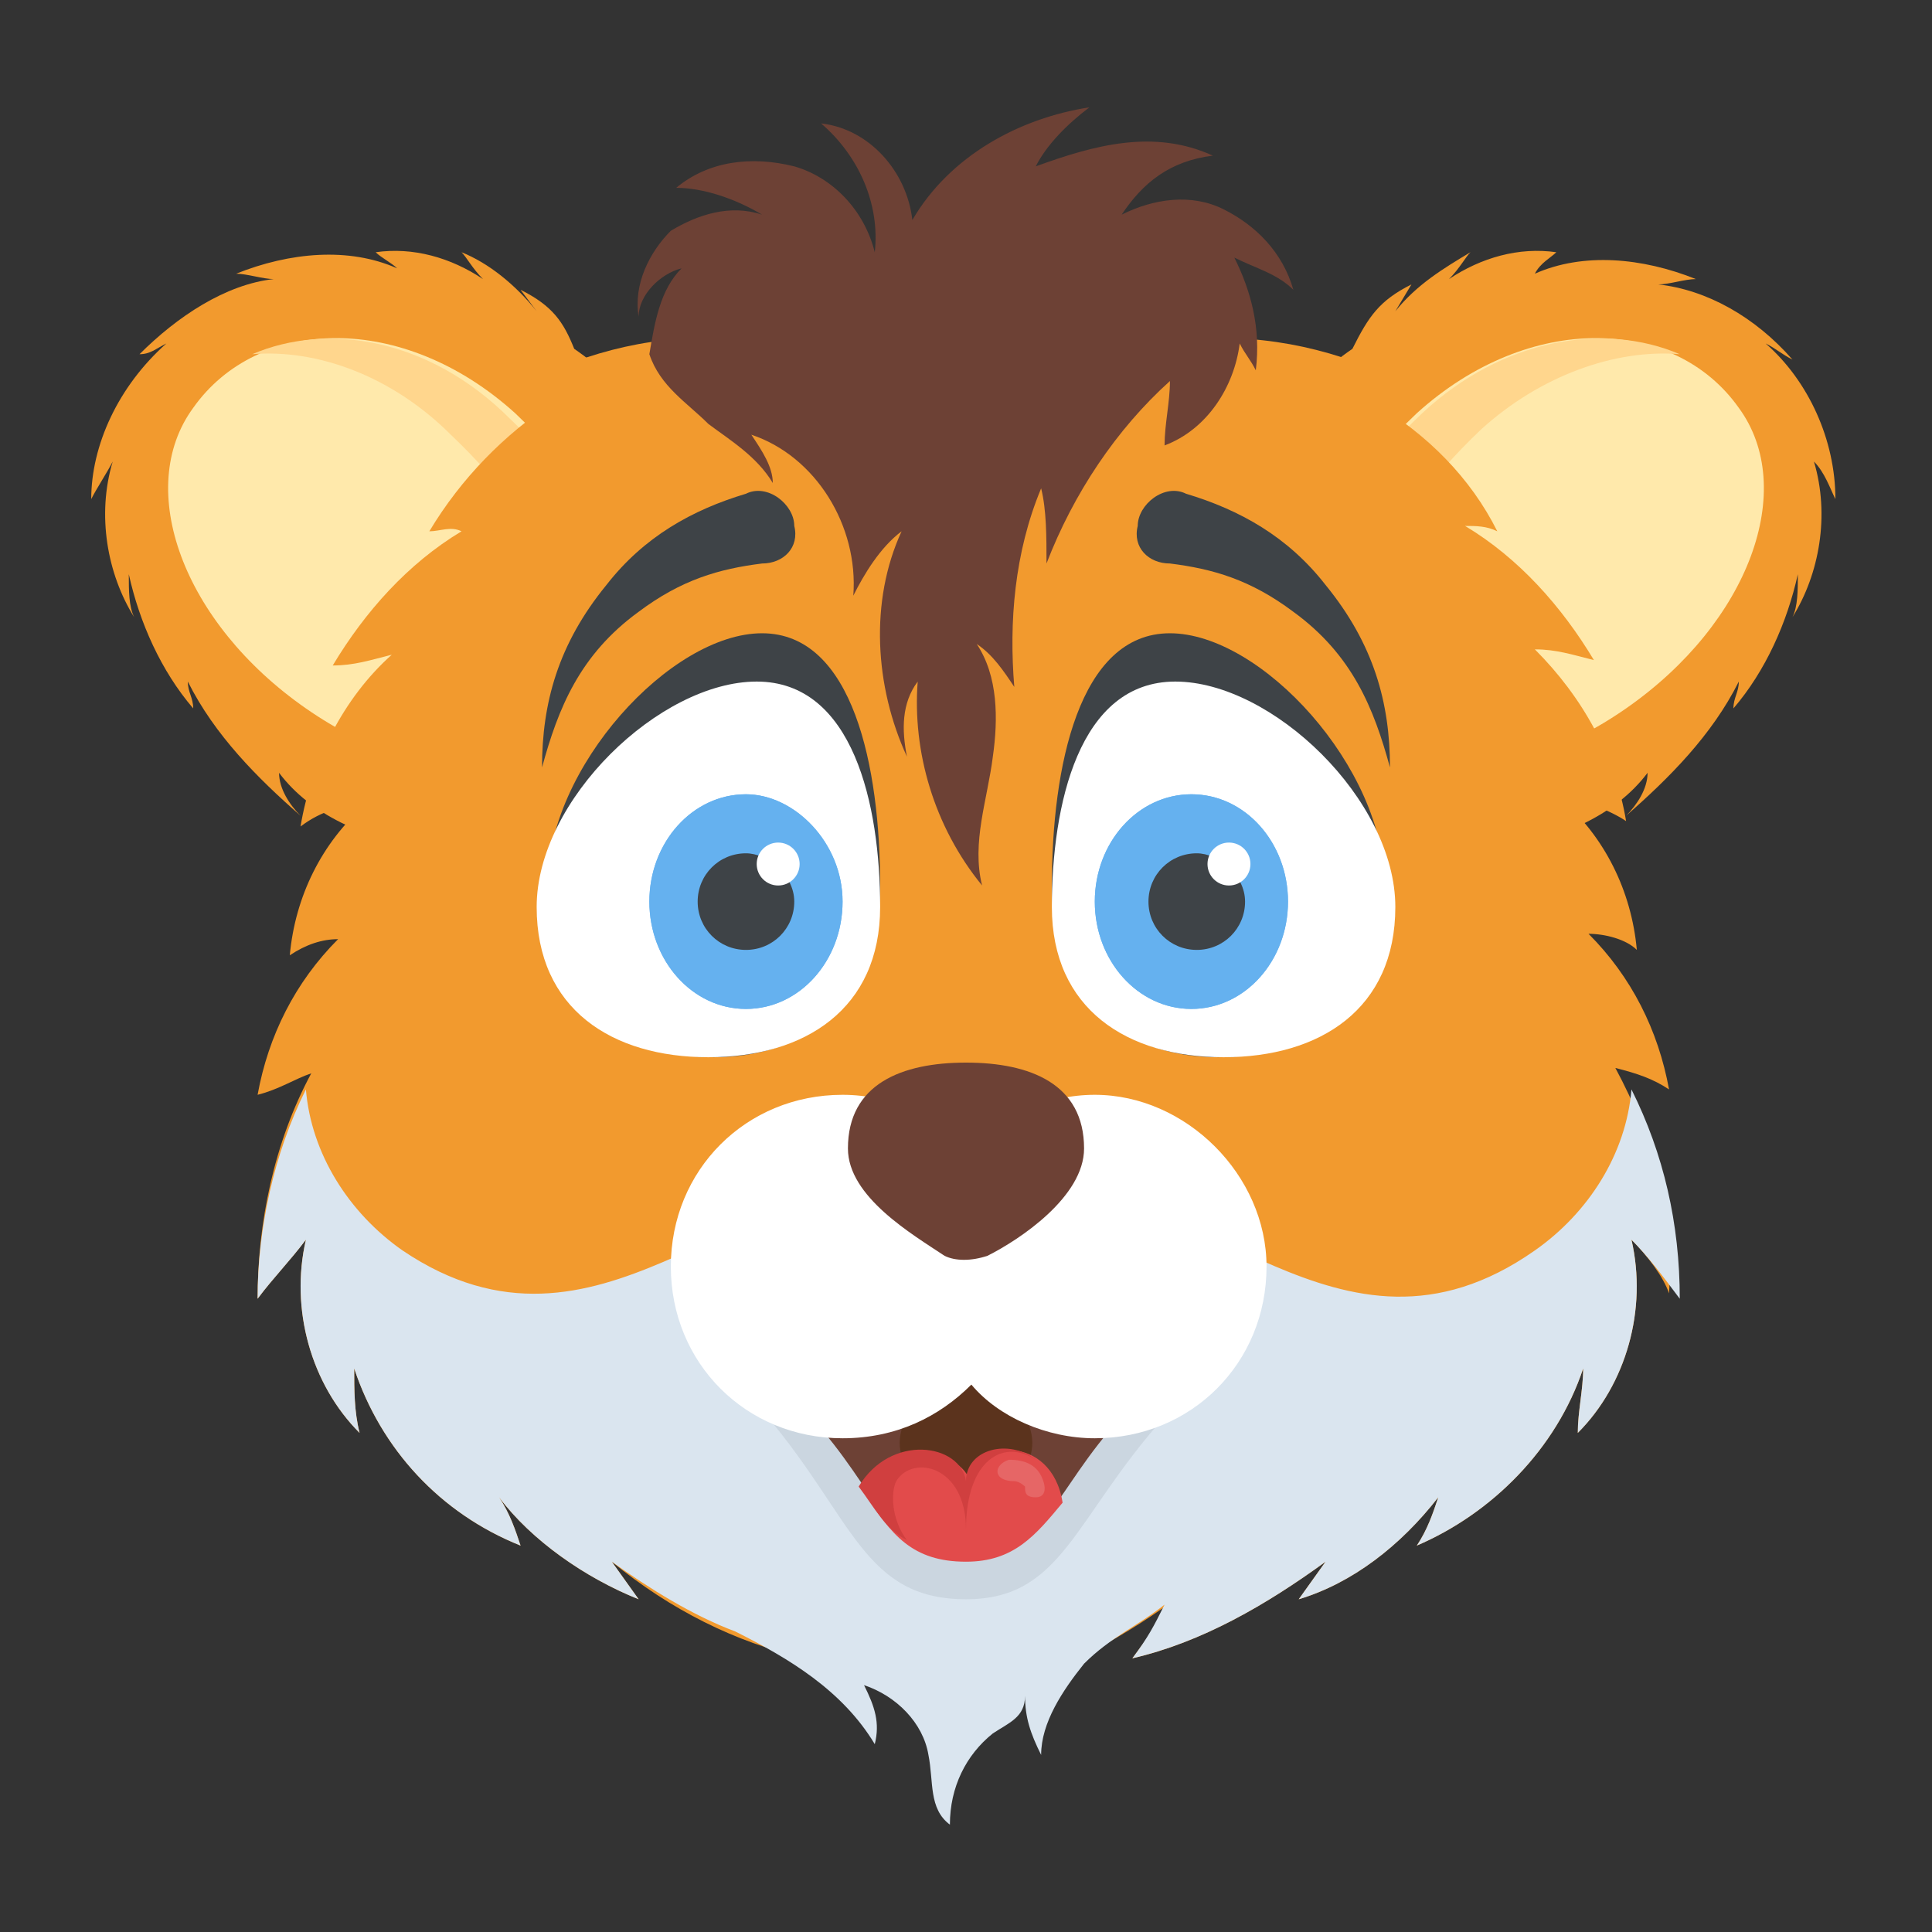 <?xml version="1.0" encoding="utf-8"?>
<!-- Generator: Adobe Illustrator 18.0.0, SVG Export Plug-In . SVG Version: 6.00 Build 0)  -->
<!DOCTYPE svg PUBLIC "-//W3C//DTD SVG 1.1//EN" "http://www.w3.org/Graphics/SVG/1.1/DTD/svg11.dtd">
<svg version="1.1" id="Layer_1" xmlns="http://www.w3.org/2000/svg" xmlns:xlink="http://www.w3.org/1999/xlink" x="0px" y="0px"
	 viewBox="0 0 36 36" enable-background="new 0 0 36 36" xml:space="preserve">
<rect x="0" y="0" width="36" height="36" fill="#333333" stroke="none"/>
<g>
	<g>
		<g>
			<g>
				<g>
					<g>
						<path fill="#F29A2E" d="M32.9,6.4c0.8,0.7,1.3,1.8,1.3,2.9c-0.1-0.2-0.2-0.5-0.4-0.7c0.3,1,0.1,2.1-0.4,2.9
							c0.1-0.2,0.1-0.5,0.1-0.8c-0.2,0.9-0.6,1.8-1.2,2.5c0-0.2,0.1-0.3,0.1-0.5c-0.5,1-1.3,1.8-2.1,2.5c0.2-0.2,0.4-0.5,0.4-0.8
							c-0.6,0.8-1.6,1.2-2.6,1.4c0.2-0.1,0.3-0.2,0.5-0.4c-1,0.5-2.2,0.7-3.4,0.5c0.1,0,0.2-0.1,0.2-0.1c-1.2-0.1-2.3-0.6-2.9-1.6
							c-1.9-2.7,0.8-6.4,2.7-7.7c0,0,0,0,0,0c0.3-0.6,0.5-0.9,1.1-1.2L26,5.8c0.4-0.5,0.9-0.8,1.4-1.1C27.3,4.8,27.2,5,27,5.2
							c0.6-0.4,1.3-0.6,2-0.5c-0.1,0.1-0.3,0.2-0.4,0.4c0.9-0.4,2-0.3,3,0.1c-0.2,0-0.5,0.1-0.7,0.1c0.9,0.1,1.8,0.6,2.5,1.4
							C33.2,6.6,33.1,6.5,32.9,6.4z"/>
					</g>
				</g>
			</g>
			<g>
				<g>
					<g>
						<path fill="#FFE9AB" d="M32.4,7.6c1.1,1.5,0.2,4-2.1,5.6s-4.3,1.2-5.4-0.3s-0.5-3.3,1.5-5.2C28.5,5.8,31.2,5.9,32.4,7.6z"/>
					</g>
				</g>
			</g>
			<g>
				<g>
					<g>
						<path fill="#FFD68D" d="M31.3,6.6c-1.2-0.1-2.6,0.4-3.7,1.4c-2,1.9-2.6,3.7-1.5,5.2c0.3,0.4,0.7,0.8,1.2,1
							c-1-0.1-1.8-0.5-2.3-1.3c-1.1-1.5-0.5-3.3,1.5-5.2C28,6.3,29.9,6,31.3,6.6z"/>
					</g>
				</g>
			</g>
		</g>
		<g>
			<g>
				<g>
					<g>
						<path fill="#F29A2E" d="M3.1,6.4C2.2,7.2,1.7,8.3,1.7,9.3C1.8,9.1,2,8.8,2.1,8.6c-0.3,1-0.1,2.1,0.4,2.9
							c-0.1-0.2-0.1-0.5-0.1-0.8c0.2,0.9,0.6,1.8,1.2,2.5c0-0.2-0.1-0.3-0.1-0.5c0.5,1,1.3,1.8,2.1,2.5c-0.2-0.2-0.4-0.5-0.4-0.8
							c0.6,0.8,1.6,1.2,2.6,1.4c-0.2-0.1-0.3-0.2-0.5-0.4c1,0.5,2.2,0.7,3.4,0.5c-0.1,0-0.2-0.1-0.2-0.1c1.2-0.1,2.3-0.6,2.9-1.6
							c1.9-2.7-0.8-6.4-2.7-7.7c0,0,0,0,0,0C10.5,6,10.3,5.7,9.7,5.4L10,5.8C9.6,5.3,9.1,4.9,8.6,4.7C8.7,4.8,8.8,5,9,5.2
							C8.4,4.8,7.7,4.6,7,4.7C7.1,4.8,7.3,4.9,7.4,5c-0.9-0.4-2-0.3-3,0.1c0.2,0,0.5,0.1,0.7,0.1C4.2,5.3,3.3,5.9,2.6,6.6
							C2.8,6.6,2.9,6.5,3.1,6.4z"/>
					</g>
				</g>
			</g>
			<g>
				<g>
					<g>
						<path fill="#FFE9AB" d="M3.6,7.6c-1.1,1.5-0.2,4,2.1,5.6s4.3,1.2,5.4-0.3s0.5-3.3-1.5-5.2C7.5,5.8,4.8,5.9,3.6,7.6z"/>
					</g>
				</g>
			</g>
			<g>
				<g>
					<g>
						<path fill="#FFD68D" d="M4.7,6.6C5.9,6.5,7.3,7,8.4,8.1c2,1.9,2.6,3.7,1.5,5.2c-0.3,0.4-0.7,0.8-1.2,1c1-0.1,1.8-0.5,2.3-1.3
							c1.1-1.5,0.5-3.3-1.5-5.2C8,6.3,6.1,6,4.7,6.6z"/>
					</g>
				</g>
			</g>
		</g>
	</g>
	<g>
		<g>
			<g>
				<g>
					<g>
						<g>
							<path fill="#F29A2E" d="M30.4,23.1c0.3,1.3-0.1,2.7-1,3.6c0-0.4,0.1-0.8,0.1-1.2c-0.5,1.5-1.7,2.7-3.1,3.3
								c0.2-0.3,0.3-0.6,0.4-0.9c-0.7,0.9-1.6,1.6-2.6,1.9l0.5-0.7c-1.1,0.8-2.3,1.5-3.6,1.8c0.3-0.4,0.5-0.7,0.8-1.1
								c-1.1,0.8-2.4,1.5-3.8,1.8c-1.3-0.4-2.6-1-3.8-1.8c0.2,0.4,0.5,0.7,0.7,1.1c-1.3-0.3-2.5-0.9-3.6-1.8l0.5,0.7
								c-1-0.4-2-1.1-2.6-1.9c0.2,0.3,0.3,0.6,0.4,0.9c-1.5-0.6-2.6-1.8-3.1-3.3c0,0.4,0,0.8,0.1,1.2c-0.9-0.9-1.3-2.3-1-3.6
								c-0.3,0.4-0.6,0.7-0.9,1.1c0-1.4,0.3-2.9,1-4.2c-0.3,0.1-0.6,0.3-1,0.4c0.2-1.1,0.7-2.1,1.5-2.9c-0.3,0-0.6,0.1-0.9,0.3
								C5.5,16.7,6,15.7,6.8,15c-0.4,0-0.8,0.1-1.2,0.4c0.2-1.2,0.8-2.4,1.7-3.2c-0.4,0.1-0.7,0.2-1.1,0.2c0.6-1,1.4-1.9,2.4-2.5
								C8.4,9.8,8.2,9.9,8,9.9c0.6-1,1.4-1.8,2.3-2.4c-0.3,0-0.7,0-1-0.1c1.2-0.7,2.5-1.1,3.8-1.1h9.7c1.3,0,2.7,0.4,3.8,1.1
								c-0.3,0-0.7,0-1,0.1c1,0.6,1.8,1.4,2.3,2.4c-0.2-0.1-0.4-0.1-0.6-0.1c1,0.6,1.8,1.5,2.4,2.5c-0.4-0.1-0.7-0.2-1.1-0.2
								c0.9,0.9,1.5,2,1.7,3.2c-0.3-0.2-0.8-0.4-1.2-0.4c0.8,0.7,1.3,1.7,1.4,2.8c-0.2-0.2-0.6-0.3-0.9-0.3c0.8,0.8,1.3,1.8,1.5,2.9
								c-0.3-0.2-0.6-0.3-1-0.4c0.7,1.3,1.1,2.7,1,4.2C31,23.8,30.7,23.4,30.4,23.1z"/>
						</g>
					</g>
				</g>
				<g>
					<g>
						<g>
							<path fill="#DAE5EF" d="M30.4,23.1c0.3,1.3-0.1,2.7-1,3.6c0-0.4,0.1-0.8,0.1-1.2c-0.5,1.5-1.7,2.7-3.1,3.3
								c0.2-0.3,0.3-0.6,0.4-0.9c-0.7,0.9-1.6,1.6-2.6,1.9l0.5-0.7c-1.1,0.8-2.3,1.5-3.6,1.8c0.3-0.4,0.4-0.6,0.6-1
								c-0.5,0.4-1,0.6-1.5,1.1c-0.4,0.5-0.8,1.1-0.8,1.7c-0.2-0.4-0.3-0.7-0.3-1.1c0,0.4-0.3,0.5-0.6,0.7c-0.5,0.4-0.8,1-0.8,1.7
								c-0.4-0.3-0.3-0.8-0.4-1.3c-0.1-0.6-0.6-1.1-1.2-1.3c0.2,0.4,0.3,0.7,0.2,1.1c0,0,0,0,0,0c-0.6-1-1.6-1.6-2.6-2.1
								c-0.8-0.3-1.6-0.8-2.3-1.3l0.5,0.7c-1-0.4-2-1.1-2.6-1.9c0.2,0.3,0.3,0.6,0.4,0.9c-1.5-0.6-2.6-1.8-3.1-3.3
								c0,0.4,0,0.8,0.1,1.2c-0.9-0.9-1.3-2.3-1-3.6c-0.3,0.4-0.6,0.7-0.9,1.1c0-1.3,0.3-2.7,0.9-3.9c0.1,1.2,0.8,2.3,1.8,3
								c3.7,2.5,6.3-1.7,8.9-0.7c0.6,0.2,0.9,0.6,1.6,0.6h0.1c0.7,0,1-0.4,1.6-0.6c2.6-0.9,5.2,3.3,8.9,0.7c1-0.7,1.7-1.8,1.8-3
								c0.6,1.2,0.9,2.5,0.9,3.9C31,23.8,30.7,23.4,30.4,23.1z"/>
						</g>
					</g>
				</g>
			</g>
			<g>
				<g>
					<g>
						<path fill="#CBD6E0" d="M21.7,26.4c-1.7,1.9-1.9,3.4-3.7,3.4c-1.9,0-2.1-1.5-3.7-3.4C12.6,24.6,15.9,23,18,23
							C20.1,23,23.4,24.6,21.7,26.4z"/>
					</g>
				</g>
			</g>
			<g>
				<g>
					<g>
						<path fill="#6D4135" d="M20.9,26.4c-1.3,1.4-1.4,2.6-2.9,2.6c-1.5,0-1.6-1.2-2.9-2.6c-1.3-1.4,1.2-2.6,2.9-2.6
							C19.6,23.8,22.2,25,20.9,26.4z"/>
					</g>
				</g>
			</g>
			<g>
				<g>
					<g>
						<path fill="#5B331D" d="M16.9,26.4c0.5-0.9,0.6-1.6,1.1-1.6c0.6,0,0.6,0.7,1.1,1.6c0.5,0.9-0.5,1.6-1.1,1.6
							C17.4,28,16.4,27.3,16.9,26.4z"/>
					</g>
				</g>
			</g>
			<g>
				<g>
					<g>
						<g>
							<g>
								<g>
									<g>
										<path fill="#3E4347" d="M25.8,16.5c0,2.2-1.4,3.2-3.1,3.2s-3.1-1-3.1-3.2s0.5-4.7,2.2-4.7S25.8,14.3,25.8,16.5z"/>
									</g>
								</g>
							</g>
							<g>
								<g>
									<g>
										<path fill="#FFFFFF" d="M26,16.9c0,1.9-1.4,2.8-3.2,2.8s-3.2-0.9-3.2-2.8s0.5-4.2,2.3-4.2S26,14.9,26,16.9z"/>
									</g>
								</g>
							</g>
						</g>
						<g>
							<g>
								<g>
									<g>
										<path fill="#65B1EF" d="M24,16.8c0,1.1-0.8,2-1.8,2c-1,0-1.8-0.9-1.8-2c0-1.1,0.8-2,1.8-2C23.2,14.8,24,15.7,24,16.8z"/>
									</g>
								</g>
							</g>
							<g>
								<g>
									<g>
										<path fill="#65B1EF" d="M24,16.8c0,1.1-0.8,2-1.8,2c-1,0-1.8-0.9-1.8-2c0-1.1,0.8-2,1.8-2C23.2,14.8,24,15.7,24,16.8z"/>
									</g>
								</g>
							</g>
							<g>
								<g>
									<g>
										<path fill="#3E4347" d="M23.2,16.8c0,0.5-0.4,0.9-0.9,0.9c-0.5,0-0.9-0.4-0.9-0.9c0-0.5,0.4-0.9,0.9-0.9
											C22.7,15.9,23.2,16.3,23.2,16.8z"/>
									</g>
								</g>
							</g>
							<g>
								<g>
									<g>
										<circle fill="#FFFFFF" cx="22.9" cy="16.1" r="0.4"/>
									</g>
								</g>
							</g>
						</g>
					</g>
					<g>
						<g>
							<g>
								<path fill="#3E4347" d="M25.9,14.3c-0.3-1.1-0.7-2.1-1.8-2.9c-0.8-0.6-1.5-0.8-2.3-0.9c-0.4,0-0.7-0.3-0.6-0.7v0
									c0-0.4,0.5-0.8,0.9-0.6c1,0.3,1.9,0.8,2.6,1.7C25.6,12,25.9,13.1,25.9,14.3z"/>
							</g>
						</g>
					</g>
				</g>
				<g>
					<g>
						<g>
							<g>
								<g>
									<g>
										<path fill="#3E4347" d="M10.2,16.5c0,2.2,1.4,3.2,3.1,3.2s3.1-1,3.1-3.2s-0.5-4.7-2.2-4.7S10.2,14.3,10.2,16.5z"/>
									</g>
								</g>
							</g>
							<g>
								<g>
									<g>
										<path fill="#FFFFFF" d="M10,16.9c0,1.9,1.4,2.8,3.2,2.8s3.2-0.9,3.2-2.8s-0.5-4.2-2.3-4.2S10,14.9,10,16.9z"/>
									</g>
								</g>
							</g>
						</g>
						<g>
							<g>
								<g>
									<g>
										<path fill="#65B1EF" d="M15.7,16.8c0,1.1-0.8,2-1.8,2c-1,0-1.8-0.9-1.8-2c0-1.1,0.8-2,1.8-2
											C14.8,14.8,15.7,15.7,15.7,16.8z"/>
									</g>
								</g>
							</g>
							<g>
								<g>
									<g>
										<path fill="#65B1EF" d="M15.7,16.8c0,1.1-0.8,2-1.8,2c-1,0-1.8-0.9-1.8-2c0-1.1,0.8-2,1.8-2
											C14.8,14.8,15.7,15.7,15.7,16.8z"/>
									</g>
								</g>
							</g>
							<g>
								<g>
									<g>
										<path fill="#3E4347" d="M14.8,16.8c0,0.5-0.4,0.9-0.9,0.9c-0.5,0-0.9-0.4-0.9-0.9c0-0.5,0.4-0.9,0.9-0.9
											C14.3,15.9,14.8,16.3,14.8,16.8z"/>
									</g>
								</g>
							</g>
							<g>
								<g>
									<g>
										<circle fill="#FFFFFF" cx="14.5" cy="16.1" r="0.4"/>
									</g>
								</g>
							</g>
						</g>
					</g>
					<g>
						<g>
							<g>
								<path fill="#3E4347" d="M10.1,14.3c0.3-1.1,0.7-2.1,1.8-2.9c0.8-0.6,1.5-0.8,2.3-0.9c0.4,0,0.7-0.3,0.6-0.7v0
									c0-0.4-0.5-0.8-0.9-0.6c-1,0.3-1.9,0.8-2.6,1.7C10.4,12,10.1,13.1,10.1,14.3z"/>
							</g>
						</g>
					</g>
				</g>
			</g>
			<g>
				<g>
					<g>
						<path fill="#FFFFFF" d="M23.6,23.6c0,1.8-1.4,3.2-3.2,3.2c-0.9,0-1.8-0.4-2.3-1c-0.6,0.6-1.4,1-2.4,1c-1.8,0-3.2-1.4-3.2-3.2
							s1.4-3.2,3.2-3.2c0.9,0,1.8,0.4,2.4,1c0.6-0.6,1.4-1,2.3-1C22.1,20.4,23.6,21.9,23.6,23.6z"/>
					</g>
				</g>
			</g>
			<g>
				<g>
					<path fill="#E24B4B" d="M19.8,28c-0.2-1.3-1.7-1.2-1.7-0.3c-0.1-0.7-1.4-0.9-2,0.1c0.5,0.8,0.9,1.3,1.9,1.3
						C18.9,29.1,19.3,28.6,19.8,28z"/>
				</g>
			</g>
			<g>
				<g>
					<path fill="#D03F3F" d="M18,27.6c-0.1-0.7-1.4-0.9-2,0.1c0.3,0.4,0.5,0.8,0.9,1c-0.3-0.4-0.3-0.9-0.2-1.1
						c0.3-0.5,1.3-0.3,1.3,0.9c0-1.3,0.7-1.7,1.3-1.3C18.8,26.8,18,27,18,27.6z"/>
				</g>
			</g>
		</g>
		<g opacity="0.15">
			<g>
				<g>
					<path fill="#FFFFFF" d="M19.4,27.5c0.1,0.2,0.1,0.4-0.1,0.4c-0.2,0-0.2-0.1-0.2-0.2c0,0-0.1-0.1-0.2-0.1
						c-0.4,0-0.4-0.3-0.1-0.4C19.1,27.2,19.3,27.3,19.4,27.5z"/>
				</g>
			</g>
		</g>
	</g>
	<g>
		<g>
			<g>
				<path fill="#6D4135" d="M20.2,21.4c0,0.9-1.2,1.7-1.8,2c-0.3,0.1-0.6,0.1-0.8,0c-0.6-0.4-1.8-1.1-1.8-2c0-1.2,1-1.6,2.2-1.6
					S20.2,20.2,20.2,21.4z"/>
			</g>
		</g>
	</g>
	<g>
		<g>
			<g>
				<path fill="#6D4135" d="M23,4.8c0.3,0.6,0.5,1.3,0.4,2.1c-0.1-0.2-0.2-0.3-0.3-0.5c-0.1,0.8-0.6,1.6-1.4,1.9
					c0-0.4,0.1-0.8,0.1-1.2c-1,0.9-1.8,2.1-2.3,3.4c0-0.5,0-1-0.1-1.4c-0.5,1.2-0.6,2.5-0.5,3.7c-0.2-0.3-0.4-0.6-0.7-0.8
					c0.4,0.6,0.4,1.4,0.3,2.1c-0.1,0.8-0.4,1.6-0.2,2.4c-0.9-1.1-1.3-2.5-1.2-3.8c-0.3,0.4-0.3,0.9-0.2,1.4
					c-0.6-1.3-0.7-2.9-0.1-4.2c-0.4,0.3-0.7,0.8-0.9,1.2c0.1-1.3-0.7-2.6-1.9-3c0.2,0.3,0.4,0.6,0.4,0.9c-0.3-0.5-0.8-0.8-1.2-1.1
					c-0.4-0.4-0.9-0.7-1.1-1.3C12.2,6,12.3,5.4,12.7,5c-0.4,0.1-0.8,0.5-0.8,0.9c-0.1-0.6,0.2-1.2,0.6-1.6C13,4,13.6,3.8,14.2,4
					c-0.5-0.3-1.1-0.5-1.6-0.5c0.6-0.5,1.4-0.6,2.2-0.4c0.7,0.2,1.3,0.8,1.5,1.6c0.1-0.9-0.3-1.8-1-2.4c0.9,0.1,1.6,0.9,1.7,1.8
					c0.7-1.2,2-1.9,3.3-2.1c-0.4,0.3-0.8,0.7-1,1.1c1.1-0.4,2.2-0.7,3.3-0.2c-0.8,0.1-1.3,0.5-1.7,1.1c0.6-0.3,1.3-0.4,1.9-0.1
					c0.6,0.3,1.1,0.8,1.3,1.5C23.8,5.1,23.4,5,23,4.8z"/>
			</g>
		</g>
	</g>
</g>
</svg>
